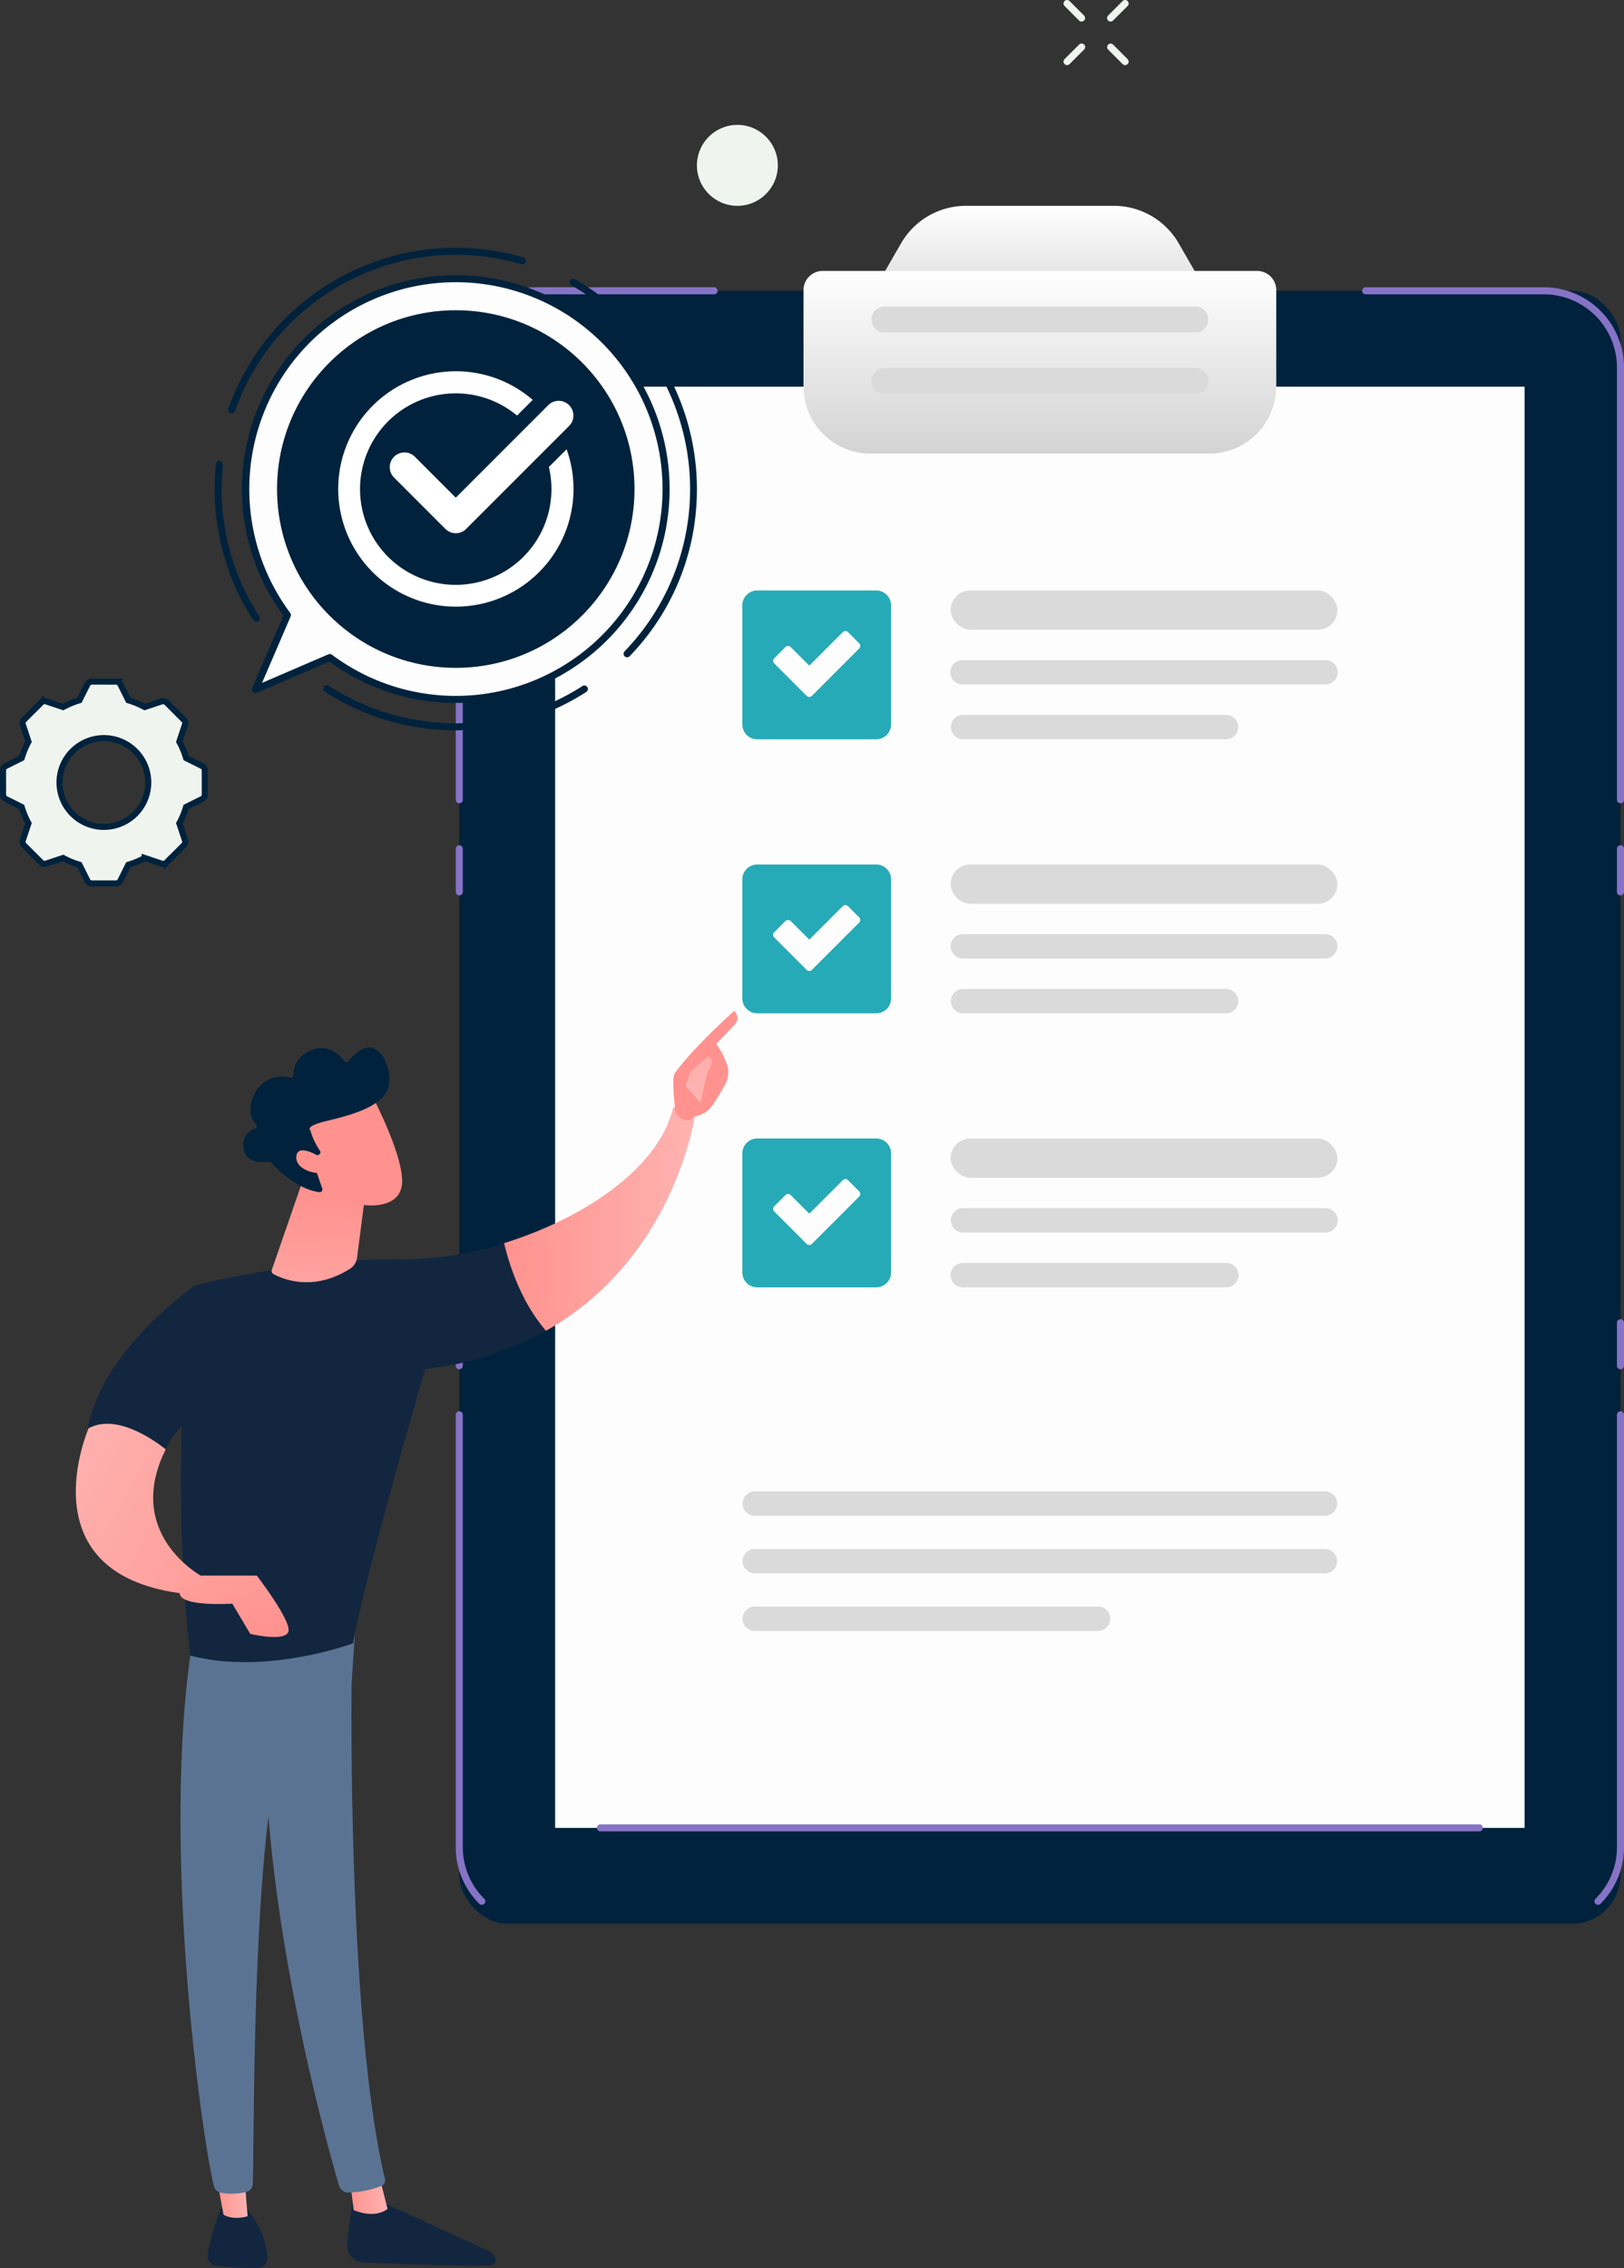 <svg xmlns="http://www.w3.org/2000/svg" xmlns:xlink="http://www.w3.org/1999/xlink" width="267.243" height="373.102" viewBox="0 0 267.243 373.102">
  <rect x="0" y="0" width="267.243" height="373.102" fill="#333333" stroke="none"/>
  <defs>
    <linearGradient id="linear-gradient" x1="0.5" x2="0.5" y2="1" gradientUnits="objectBoundingBox">
      <stop offset="0" stop-color="#fff"/>
      <stop offset="1" stop-color="#d3d3d3"/>
    </linearGradient>
    <linearGradient id="linear-gradient-3" y1="0.5" x2="1" y2="0.5" gradientUnits="objectBoundingBox">
      <stop offset="0" stop-color="#ff928e"/>
      <stop offset="1" stop-color="#feb3b1"/>
    </linearGradient>
    <linearGradient id="linear-gradient-6" x1="294.087" y1="1.605" x2="296.088" y2="4.278" xlink:href="#linear-gradient-3"/>
    <linearGradient id="linear-gradient-7" x1="0.439" y1="-3.503" x2="0.505" y2="0.689" xlink:href="#linear-gradient-3"/>
    <linearGradient id="linear-gradient-8" x1="0.511" y1="0.146" x2="0.456" y2="1.705" xlink:href="#linear-gradient-3"/>
    <linearGradient id="linear-gradient-9" x1="-47.545" y1="17.427" x2="-48.867" y2="15.942" xlink:href="#linear-gradient-3"/>
    <linearGradient id="linear-gradient-10" x1="-155.484" y1="82.575" x2="-159.791" y2="75.375" xlink:href="#linear-gradient-3"/>
    <linearGradient id="linear-gradient-11" x1="1.66" y1="1.186" x2="0.085" y2="0.256" xlink:href="#linear-gradient-3"/>
    <linearGradient id="linear-gradient-12" x1="0.892" y1="0.928" x2="-0.916" y2="-1.638" xlink:href="#linear-gradient-3"/>
  </defs>
  <g id="Grupo_47027" data-name="Grupo 47027" transform="translate(-1298.469 -210.368)">
    <g id="Grupo_47019" data-name="Grupo 47019" transform="translate(1373.469 244.227)">
      <path id="Trazado_97725" data-name="Trazado 97725" d="M1960.44,550.867l-7.074,12.253h60l-7.075-12.253a12.324,12.324,0,0,0-10.929-6.31h-23.992A12.325,12.325,0,0,0,1960.44,550.867Z" transform="translate(-1887.244 -544.557)" fill-rule="evenodd" fill="url(#linear-gradient)"/>
      <rect id="Rectángulo_28316" data-name="Rectángulo 28316" width="191.085" height="268.62" rx="8" transform="translate(0.579 13.974)" fill="#00223d"/>
      <rect id="Rectángulo_28317" data-name="Rectángulo 28317" width="159.536" height="237.071" transform="translate(16.353 29.748)" fill="#fdfdfd"/>
      <path id="Trazado_97726" data-name="Trazado 97726" d="M1985.055,603.175v15.889a11.039,11.039,0,0,1-11.007,11.007h-55.783a11.039,11.039,0,0,1-11.007-11.007V603.175a3.161,3.161,0,0,1,3.156-3.155H1981.9A3.161,3.161,0,0,1,1985.055,603.175Z" transform="translate(-1850.036 -589.316)" fill-rule="evenodd" fill="url(#linear-gradient)"/>
      <path id="Trazado_97727" data-name="Trazado 97727" d="M1967.308,634.666a2.137,2.137,0,1,1,0-4.274h51.168a2.137,2.137,0,0,1,0,4.274Z" transform="translate(-1896.77 -613.826)" fill="#dbdada" fill-rule="evenodd"/>
      <path id="Trazado_97728" data-name="Trazado 97728" d="M1967.308,687a2.137,2.137,0,1,1,0-4.274h51.168a2.137,2.137,0,0,1,0,4.274Z" transform="translate(-1896.77 -656.06)" fill="#dbdada" fill-rule="evenodd"/>
      <g id="Grupo_47018" data-name="Grupo 47018" transform="translate(47.158 63.27)">
        <g id="Grupo_47014" data-name="Grupo 47014" transform="translate(0 148.191)">
          <path id="Trazado_97729" data-name="Trazado 97729" d="M1857.111,1640.216h93.915a2.007,2.007,0,0,1,0,4.013h-93.915a2.007,2.007,0,0,1,0-4.013Z" transform="translate(-1855.105 -1640.216)" fill="#dbdada" fill-rule="evenodd"/>
          <path id="Trazado_97730" data-name="Trazado 97730" d="M1857.111,1689.286h93.915a2.007,2.007,0,0,1,0,4.013h-93.915a2.007,2.007,0,0,1,0-4.013Z" transform="translate(-1855.105 -1679.816)" fill="#dbdada" fill-rule="evenodd"/>
          <path id="Trazado_97731" data-name="Trazado 97731" d="M1857.111,1738.353h56.57a2.007,2.007,0,0,1,0,4.013h-56.57a2.007,2.007,0,0,1,0-4.013Z" transform="translate(-1855.105 -1719.412)" fill="#dbdada" fill-rule="evenodd"/>
        </g>
        <g id="Grupo_47015" data-name="Grupo 47015" transform="translate(0 90.15)">
          <path id="Trazado_97732" data-name="Trazado 97732" d="M1860.361,1350.621l1.836-1.836a.613.613,0,0,1,.865,0l3.06,3.06,5.509-5.508a.611.611,0,0,1,.865,0l1.836,1.836a.613.613,0,0,1,0,.865l-7.777,7.777a.613.613,0,0,1-.866,0l-5.329-5.329a.613.613,0,0,1,0-.866Zm-2.807-11.139a2.455,2.455,0,0,0-2.449,2.448v19.585a2.455,2.455,0,0,0,2.449,2.448h19.585a2.455,2.455,0,0,0,2.448-2.448V1341.93a2.455,2.455,0,0,0-2.448-2.448Z" transform="translate(-1855.106 -1339.482)" fill="#26aab7" fill-rule="evenodd"/>
          <rect id="Rectángulo_28318" data-name="Rectángulo 28318" width="63.652" height="6.455" rx="3.227" transform="translate(34.274)" fill="#dbdada"/>
          <path id="Trazado_97733" data-name="Trazado 97733" d="M2034.7,1398.833h59.639a2.007,2.007,0,1,1,0,4.013H2034.7a2.007,2.007,0,0,1,0-4.013Z" transform="translate(-1998.42 -1387.378)" fill="#dbdada" fill-rule="evenodd"/>
          <path id="Trazado_97734" data-name="Trazado 97734" d="M2034.7,1445.535h43.363a2.006,2.006,0,0,1,0,4.013H2034.7a2.006,2.006,0,1,1,0-4.013Z" transform="translate(-1998.42 -1425.067)" fill="#dbdada" fill-rule="evenodd"/>
        </g>
        <g id="Grupo_47016" data-name="Grupo 47016" transform="translate(0 45.075)">
          <path id="Trazado_97735" data-name="Trazado 97735" d="M1860.361,1117.071l1.836-1.836a.612.612,0,0,1,.865,0l3.06,3.06,5.509-5.508a.612.612,0,0,1,.865,0l1.836,1.836a.612.612,0,0,1,0,.865l-7.777,7.777a.612.612,0,0,1-.866,0l-5.329-5.329a.612.612,0,0,1,0-.865Zm-2.807-11.139a2.455,2.455,0,0,0-2.449,2.448v19.585a2.456,2.456,0,0,0,2.449,2.448h19.585a2.455,2.455,0,0,0,2.448-2.448V1108.38a2.455,2.455,0,0,0-2.448-2.448Z" transform="translate(-1855.106 -1105.932)" fill="#26aab7" fill-rule="evenodd"/>
          <rect id="Rectángulo_28319" data-name="Rectángulo 28319" width="63.652" height="6.455" rx="3.227" transform="translate(34.274)" fill="#dbdada"/>
          <path id="Trazado_97736" data-name="Trazado 97736" d="M2034.7,1165.284h59.639a2.006,2.006,0,1,1,0,4.013H2034.7a2.006,2.006,0,1,1,0-4.013Z" transform="translate(-1998.42 -1153.829)" fill="#dbdada" fill-rule="evenodd"/>
          <path id="Trazado_97737" data-name="Trazado 97737" d="M2034.7,1211.985h43.363a2.007,2.007,0,0,1,0,4.013H2034.7a2.007,2.007,0,0,1,0-4.013Z" transform="translate(-1998.42 -1191.517)" fill="#dbdada" fill-rule="evenodd"/>
        </g>
        <g id="Grupo_47017" data-name="Grupo 47017" transform="translate(0)">
          <path id="Trazado_97738" data-name="Trazado 97738" d="M1860.361,883.522l1.836-1.836a.612.612,0,0,1,.865,0l3.06,3.06,5.509-5.508a.612.612,0,0,1,.865,0l1.836,1.836a.613.613,0,0,1,0,.865l-7.777,7.777a.612.612,0,0,1-.866,0l-5.329-5.329a.612.612,0,0,1,0-.865Zm-2.807-11.139a2.455,2.455,0,0,0-2.449,2.448v19.585a2.455,2.455,0,0,0,2.449,2.448h19.585a2.455,2.455,0,0,0,2.448-2.448V874.831a2.455,2.455,0,0,0-2.448-2.448Z" transform="translate(-1855.106 -872.383)" fill="#26aab7" fill-rule="evenodd"/>
          <rect id="Rectángulo_28320" data-name="Rectángulo 28320" width="63.652" height="6.455" rx="3.227" transform="translate(34.274)" fill="#dbdada"/>
          <path id="Trazado_97739" data-name="Trazado 97739" d="M2034.7,931.734h59.639a2.007,2.007,0,1,1,0,4.013H2034.7a2.007,2.007,0,1,1,0-4.013Z" transform="translate(-1998.42 -920.279)" fill="#dbdada" fill-rule="evenodd"/>
          <path id="Trazado_97740" data-name="Trazado 97740" d="M2034.7,978.436h43.363a2.007,2.007,0,0,1,0,4.013H2034.7a2.007,2.007,0,0,1,0-4.013Z" transform="translate(-1998.42 -957.968)" fill="#dbdada" fill-rule="evenodd"/>
        </g>
      </g>
      <path id="Trazado_97741" data-name="Trazado 97741" d="M1876.327,1925.2H1731.7a.579.579,0,1,1,0-1.158h144.626a.579.579,0,1,1,0,1.158Z" transform="translate(-1707.893 -1657.807)" fill="#8673c6"/>
      <path id="Trazado_97742" data-name="Trazado 97742" d="M1798.724,880.034a.579.579,0,0,1-.409-.988,11.958,11.958,0,0,0,3.533-8.507V799.432a.579.579,0,0,1,1.158,0v71.107a13.105,13.105,0,0,1-3.873,9.325A.577.577,0,0,1,1798.724,880.034Zm-183.678,0a.577.577,0,0,1-.409-.17,13.108,13.108,0,0,1-3.873-9.325V799.432a.579.579,0,0,1,1.158,0v71.107a11.956,11.956,0,0,0,3.534,8.507.579.579,0,0,1-.41.988Zm187.381-88.087a.579.579,0,0,1-.579-.579v-7.085a.579.579,0,0,1,1.158,0v7.085A.579.579,0,0,1,1802.426,791.947Zm-191.084,0a.579.579,0,0,1-.579-.579v-7.085a.579.579,0,1,1,1.158,0v7.085A.579.579,0,0,1,1611.342,791.947Zm191.084-77.954a.579.579,0,0,1-.579-.579V706.33a.579.579,0,0,1,1.158,0v7.085A.579.579,0,0,1,1802.426,713.993Zm-191.084,0a.579.579,0,0,1-.579-.579V706.33a.579.579,0,0,1,1.158,0v7.085A.579.579,0,0,1,1611.342,713.993Zm191.084-15.149a.579.579,0,0,1-.579-.579V627.158a12.054,12.054,0,0,0-12.04-12.04H1760.5a.579.579,0,0,1,0-1.158h29.309a13.214,13.214,0,0,1,13.2,13.2v71.107A.579.579,0,0,1,1802.426,698.844Zm-191.084,0a.579.579,0,0,1-.579-.579V627.158a13.213,13.213,0,0,1,13.2-13.2h29.308a.579.579,0,0,1,0,1.158h-29.308a12.054,12.054,0,0,0-12.041,12.04v71.107A.579.579,0,0,1,1611.342,698.844Z" transform="translate(-1610.763 -600.565)" fill="#8673c6"/>
    </g>
    <g id="Grupo_47021" data-name="Grupo 47021" transform="translate(1333.786 251.126)">
      <g id="Grupo_47020" data-name="Grupo 47020" transform="translate(4.504 4.521)">
        <path id="Trazado_97743" data-name="Trazado 97743" d="M1399.19,213.973a34.6,34.6,0,0,1-45.2,52.178l-12.26,5.28,5.28-12.26a34.6,34.6,0,0,1,52.178-45.2Z" transform="translate(-1339.541 -203.275)" fill="#fdfdfd" fill-rule="evenodd"/>
        <path id="Trazado_97744" data-name="Trazado 97744" d="M1372.306,271.271a35.146,35.146,0,0,1-20.813-6.808l-11.953,5.148a.579.579,0,0,1-.76-.761l5.147-11.953a35.187,35.187,0,1,1,30.741,14.3Q1373.485,271.27,1372.306,271.271Zm-20.735-8.051a.58.58,0,0,1,.348.116,34.025,34.025,0,1,0-3.677-51.305,34.167,34.167,0,0,0-3.187,44.441.578.578,0,0,1,.068.577l-4.7,10.923,10.923-4.7A.578.578,0,0,1,1351.571,263.22Z" transform="translate(-1337.12 -200.923)" fill="#00223d"/>
      </g>
      <circle id="Elipse_3890" data-name="Elipse 3890" cx="29.411" cy="29.411" r="29.411" transform="translate(10.273 10.276)" fill="#00223d"/>
      <path id="Trazado_97745" data-name="Trazado 97745" d="M1353.453,256.873a39.55,39.55,0,0,1-21.549-6.365.579.579,0,0,1,.631-.972,38.542,38.542,0,0,0,41.794.045.579.579,0,0,1,.627.973A39.679,39.679,0,0,1,1353.453,256.873Zm28.211-12.012a.579.579,0,0,1-.417-.981,38.429,38.429,0,0,0,4.841-47.217.579.579,0,1,1,.98-.617,39.869,39.869,0,0,1,5.9,24.976,39.257,39.257,0,0,1-10.887,23.661A.577.577,0,0,1,1381.665,244.862Zm-61.032-5.848a.578.578,0,0,1-.486-.264,39.723,39.723,0,0,1-6.148-25.68.579.579,0,1,1,1.152.12,38.561,38.561,0,0,0,5.968,24.93.579.579,0,0,1-.485.894Zm-4.036-34.279a.579.579,0,0,1-.546-.772,39.691,39.691,0,0,1,48.561-24.873.579.579,0,0,1-.324,1.111,38.535,38.535,0,0,0-47.145,24.146A.579.579,0,0,1,1316.6,204.734Zm64.317-14.828a.577.577,0,0,1-.406-.167,38.6,38.6,0,0,0-8.016-6.066.579.579,0,1,1,.572-1.007,39.766,39.766,0,0,1,8.257,6.248.579.579,0,0,1-.407.991Z" transform="translate(-1313.784 -177.498)" fill="#00223d"/>
    </g>
    <circle id="Elipse_3891" data-name="Elipse 3891" cx="6.658" cy="6.658" r="6.658" transform="translate(1413.153 230.911)" fill="#eff4ef"/>
    <path id="Trazado_97751" data-name="Trazado 97751" d="M2584.329,1001.549a1.205,1.205,0,1,0,1.647-.441A1.206,1.206,0,0,0,2584.329,1001.549Z" transform="translate(-1022.832 -668.636)" fill="#00223d" fill-rule="evenodd"/>
    <path id="Trazado_97752" data-name="Trazado 97752" d="M2563.257,1080.2a1.205,1.205,0,1,0,1.2-1.205A1.2,1.2,0,0,0,2563.257,1080.2Z" transform="translate(-1005.958 -731.618)" fill="#00223d" fill-rule="evenodd"/>
    <path id="Trazado_97753" data-name="Trazado 97753" d="M2584.329,1158.84a1.205,1.205,0,1,0,.442-1.646A1.205,1.205,0,0,0,2584.329,1158.84Z" transform="translate(-1022.832 -794.598)" fill="#00223d" fill-rule="evenodd"/>
    <path id="Trazado_97762" data-name="Trazado 97762" d="M1904.133,295.947a7.3,7.3,0,1,0,7.3,7.3,7.3,7.3,0,0,0-7.3-7.3Zm-1.976-9.3h3.953a.812.812,0,0,1,.742.459l1.307,2.615a14.044,14.044,0,0,1,2.689,1.114l2.772-.924a.813.813,0,0,1,.849.2l1.4,1.4,1.4,1.4a.812.812,0,0,1,.2.849l-.924,2.773a13.97,13.97,0,0,1,1.114,2.689l2.615,1.307a.812.812,0,0,1,.459.742v3.953a.813.813,0,0,1-.459.742l-2.615,1.307a13.971,13.971,0,0,1-1.114,2.689l.924,2.773a.812.812,0,0,1-.2.849l-1.4,1.4-1.4,1.4a.813.813,0,0,1-.849.2l-2.772-.924a14.033,14.033,0,0,1-2.689,1.114l-1.307,2.614a.813.813,0,0,1-.742.459h-3.953a.813.813,0,0,1-.742-.459l-1.307-2.615a14.028,14.028,0,0,1-2.689-1.114l-2.773.924a.813.813,0,0,1-.849-.2l-1.4-1.4-1.4-1.4a.814.814,0,0,1-.2-.849l.925-2.773a14.029,14.029,0,0,1-1.114-2.689L1888,305.965a.812.812,0,0,1-.459-.742V301.27a.812.812,0,0,1,.459-.742l2.614-1.307a14.029,14.029,0,0,1,1.114-2.689l-.925-2.773a.814.814,0,0,1,.2-.849l1.4-1.4,1.4-1.4a.812.812,0,0,1,.849-.2l2.773.924a14.032,14.032,0,0,1,2.689-1.114l1.307-2.615A.813.813,0,0,1,1902.157,286.651Z" transform="translate(-588.569 35.838)" fill="#eff4ef" stroke="#00223d" stroke-width="1" fill-rule="evenodd"/>
    <path id="Trazado_97777" data-name="Trazado 97777" d="M1438.387,282.747a19.36,19.36,0,1,0,18.24,12.828l-2.919,2.919a15.75,15.75,0,1,1-5.239-8.461l2.578-2.577a19.3,19.3,0,0,0-12.66-4.709ZM1428.2,300.2a2.422,2.422,0,0,1,3.425-3.424l6.765,6.764,15.24-15.241a2.422,2.422,0,0,1,3.425,3.425L1440.1,308.678a2.422,2.422,0,0,1-3.425,0Z" transform="translate(-64.917 -11.308)" fill="#fff" fill-rule="evenodd"/>
    <path id="Trazado_97778" data-name="Trazado 97778" d="M2223.242,240.23a.578.578,0,0,1-.409-.169l-2.388-2.388a.579.579,0,0,1,.818-.819l2.389,2.388a.579.579,0,0,1-.41.988Zm-9.553,0a.579.579,0,0,1-.41-.988l2.389-2.388a.579.579,0,1,1,.818.819l-2.389,2.388A.575.575,0,0,1,2213.689,240.23Zm2.388-7.165a.576.576,0,0,1-.409-.17l-2.389-2.389a.579.579,0,1,1,.819-.819l2.389,2.389a.579.579,0,0,1-.409.988Zm4.777,0a.579.579,0,0,1-.409-.988l2.388-2.388a.579.579,0,1,1,.819.819l-2.389,2.388A.576.576,0,0,1,2220.854,233.065Z" transform="translate(-739.626 -19.15)" fill="#eff4ef"/>
    <g id="Grupo_47028" data-name="Grupo 47028" transform="translate(1310.945 376.679)">
      <path id="Trazado_96247" data-name="Trazado 96247" d="M945.411,1485.612s-.718,4.064-1.07,8.087a2.771,2.771,0,0,0,2.651,3c5.357.224,16.816.657,20.928.474a.9.9,0,0,0,.794-1.236h0a2.016,2.016,0,0,0-1.033-1.087l-18.928-8.7Z" transform="translate(-899.679 -1290.851)" fill="#12263f"/>
      <path id="Trazado_96248" data-name="Trazado 96248" d="M946.042,1475.453l.577,4.861s3.316,1.544,5.58-.195l-1.373-5.416Z" transform="translate(-900.898 -1283.081)" fill="url(#linear-gradient-3)"/>
      <path id="Trazado_96249" data-name="Trazado 96249" d="M910.327,1159.647c-.249,1.269-1.337,63.344,5.3,91.163a.944.944,0,0,1-.554,1.1,16.438,16.438,0,0,1-5.4,1.1,1.627,1.627,0,0,1-1.613-1.167c-1.9-6.454-10.985-38.792-12.171-69.683-1.325-34.517,0-1.175,0-1.175l.777-21.337Z" transform="translate(-864.75 -1058.659)" fill="#5b7393"/>
      <path id="Trazado_96250" data-name="Trazado 96250" d="M866.746,1492.981s-1.143,2.051-2.249,7.5a1.691,1.691,0,0,0,1.488,2.025c1.769.174,4.492.4,6.673.382a1.686,1.686,0,0,0,1.669-1.88,14.222,14.222,0,0,0-3.32-7.8Z" transform="translate(-842.788 -1296.1)" fill="#12263f"/>
      <path id="Trazado_96251" data-name="Trazado 96251" d="M868.912,1470.542l1.347,7.351s1.332.991,3.968.273l-.643-7.909Z" transform="translate(-845.957 -1279.913)" fill="url(#linear-gradient-3)"/>
      <path id="Trazado_96252" data-name="Trazado 96252" d="M851.085,1157.767c-5.427,32.752,1.177,80.948,3.4,90.381a1.47,1.47,0,0,0,1.188,1.117,9.874,9.874,0,0,0,4.245-.169,1.348,1.348,0,0,0,.969-1.242c.3-7.626-.239-54.445,4.818-72.948a4.2,4.2,0,0,1,1.621-2.319l9.815-6.977.753-11.278Z" transform="translate(-831.77 -1054.875)" fill="#5b7393"/>
      <g id="Grupo_46179" data-name="Grupo 46179" transform="translate(17.288 15.648)">
        <path id="Trazado_96253" data-name="Trazado 96253" d="M885.82,943.976c-16.263-.269-34.208,4.27-34.208,4.27-4.848,28.287-.848,60.913-.848,60.913,12.59,3.3,26.793-2.019,26.793-2.019,2.093-11.823,11.856-45.1,11.856-45.1a53.575,53.575,0,0,0,19.883-6.31c-4.112-4.766-6.05-10.831-6.892-14.416A54.571,54.571,0,0,1,885.82,943.976Z" transform="translate(-849.213 -918.788)" fill="#12263f"/>
        <path id="Trazado_96254" data-name="Trazado 96254" d="M1065.563,864.238a3.112,3.112,0,0,0-3.62-1.017c-2.393,10.11-14.942,18.307-27.834,22.313.843,3.585,2.781,9.65,6.892,14.416C1062.4,887.92,1065.563,864.238,1065.563,864.238Z" transform="translate(-980.918 -863.005)" fill="url(#linear-gradient-3)"/>
      </g>
      <g id="Grupo_46180" data-name="Grupo 46180" transform="translate(98.313)">
        <path id="Trazado_96255" data-name="Trazado 96255" d="M1134.1,825.982c.167.532-1.769,1.341-2.908-.833-.04-1.042-.673-5.5-.051-6.353,3.315-4.519,9.743-10.185,9.743-10.185a1.53,1.53,0,0,1,.191,2.125l-3.118,3.249a15.106,15.106,0,0,1,1.82,3.6,4.369,4.369,0,0,1-.436,3.216c-.547.986-1.294,2.268-2,3.271A4.313,4.313,0,0,1,1134.1,825.982Z" transform="translate(-1130.864 -808.611)" fill="url(#linear-gradient-6)"/>
        <path id="Trazado_96256" data-name="Trazado 96256" d="M1141.518,834.614l-2.841,2.409-.892,2.4,2.533,2.81s.852-4.758,1.485-5.788S1142.108,834.915,1141.518,834.614Z" transform="translate(-1135.794 -827.133)" fill="url(#linear-gradient-7)"/>
      </g>
      <path id="Trazado_96257" data-name="Trazado 96257" d="M819.99,981.149,813.752,965.4s-15.191,10.322-17.689,23.408a34.562,34.562,0,0,1,12.794,3.587C811.165,987.205,819.99,981.149,819.99,981.149Z" transform="translate(-794.065 -920.295)" fill="#12263f"/>
      <path id="Trazado_96258" data-name="Trazado 96258" d="M906.31,904.663l-5.175,14.965a.54.54,0,0,0,.246.649c1.41.78,6.492,3.034,12.617-.849a2.54,2.54,0,0,0,1.169-1.814l1.676-12.952Z" transform="translate(-868.889 -877.03)" fill="url(#linear-gradient-8)"/>
      <g id="Grupo_46181" data-name="Grupo 46181" transform="translate(27.6 5.997)">
        <path id="Trazado_96259" data-name="Trazado 96259" d="M925.494,856.492s5.682,10.7,4.954,15.017-7.771,4.01-13.92.5l-4.3-11.55Z" transform="translate(-904.413 -848.714)" fill="url(#linear-gradient-9)"/>
        <path id="Trazado_96260" data-name="Trazado 96260" d="M897.444,847.081a.441.441,0,0,0,.192-.645,11.507,11.507,0,0,1-1.581-3.357s-1.022-.654,2.6-1.521,9.022-2.212,10.157-5.295c1.107-3.005-1.8-10.563-6.441-4.541a.441.441,0,0,1-.7,0c-.761-.99-2.76-3.044-5.536-1.8-2.6,1.166-2.89,3.069-2.855,4.029a.438.438,0,0,1-.519.449,5.084,5.084,0,0,0-5.936,2.768c-1.212,2.663-.424,4.171.293,4.908a.439.439,0,0,1-.188.73,2.646,2.646,0,0,0-1.866,3.019c.155,2.8,3.28,2.55,4.17,2.422a.441.441,0,0,1,.391.138c.763.844,4.2,4.43,7.922,4.862a.444.444,0,0,0,.467-.588l-1.61-4.681a.443.443,0,0,1,.24-.549Z" transform="translate(-885.058 -829.457)" fill="#00223d"/>
        <path id="Trazado_96261" data-name="Trazado 96261" d="M919.574,889.625s-4.046-2.776-4.342-.438,3.643,3.386,5.594,2.515Z" transform="translate(-906.54 -871.337)" fill="url(#linear-gradient-10)"/>
      </g>
      <path id="Trazado_96272" data-name="Trazado 96272" d="M791.222,1045.348s-10.383,23.649,15,27.11l3.461-2.884s-12.69-6.922-5.768-20.766C803.912,1048.808,796.413,1042.463,791.222,1045.348Z" transform="translate(-789.12 -976.707)" fill="url(#linear-gradient-11)"/>
      <path id="Trazado_96273" data-name="Trazado 96273" d="M852.019,1131.42h9.229s5.768,7.5,5.191,9.229-6.278.355-6.278.355l-2.951-4.969s-8.652.577-8.652-1.73S852.019,1131.42,852.019,1131.42Z" transform="translate(-831.459 -1038.554)" fill="url(#linear-gradient-12)"/>
    </g>
  </g>
</svg>
